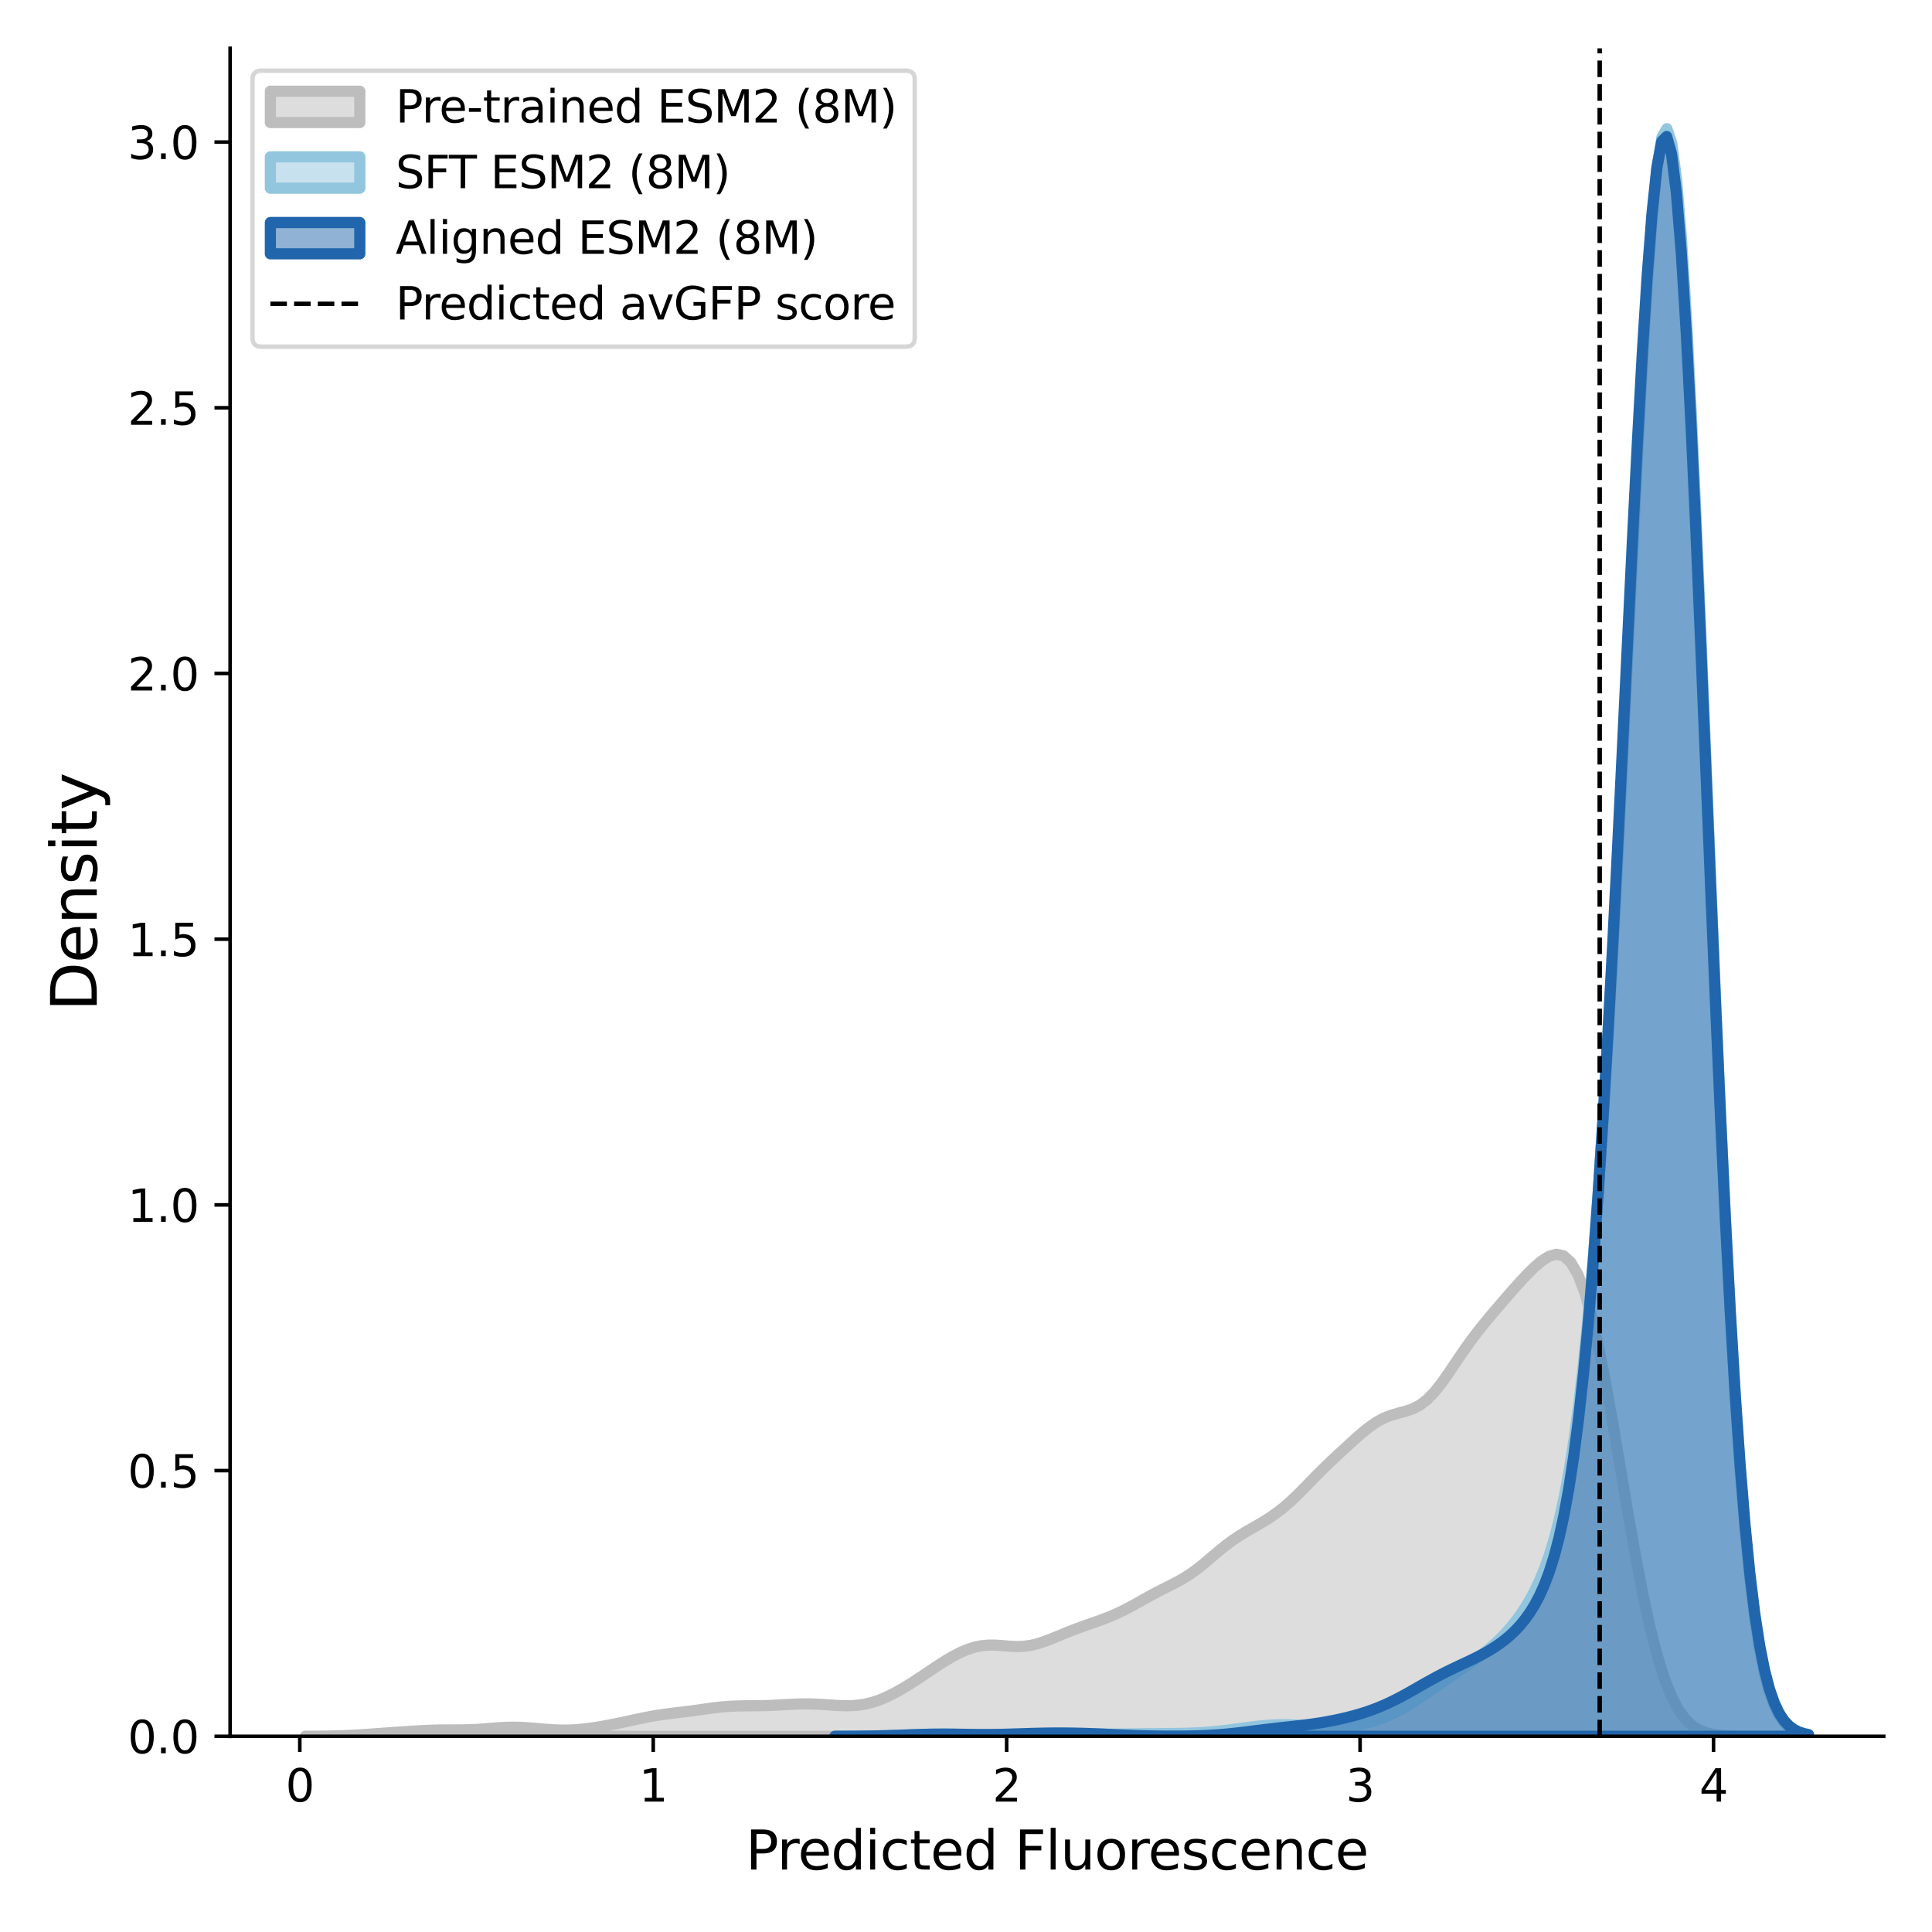 <?xml version="1.0" encoding="utf-8" standalone="no"?>
<!DOCTYPE svg PUBLIC "-//W3C//DTD SVG 1.1//EN"
  "http://www.w3.org/Graphics/SVG/1.1/DTD/svg11.dtd">
<svg xmlns:xlink="http://www.w3.org/1999/xlink" width="432pt" height="432pt" viewBox="0 0 432 432" xmlns="http://www.w3.org/2000/svg" version="1.1">
 <defs>
  <style type="text/css">*{stroke-linejoin: round; stroke-linecap: butt}</style>
 </defs>
 <g id="figure_1">
  <g id="patch_1">
   <path d="M 0 432 
L 432 432 
L 432 0 
L 0 0 
z
" style="fill: #ffffff"/>
  </g>
  <g id="axes_1">
   <g id="patch_2">
    <path d="M 51.455 388.24 
L 421.2 388.24 
L 421.2 10.8 
L 51.455 10.8 
z
" style="fill: #ffffff"/>
   </g>
   <g id="PolyCollection_1">
    <defs>
     <path id="m3f96c67f86" d="M 68.262 -43.766 
L 68.262 -43.76 
L 69.869 -43.76 
L 71.477 -43.76 
L 73.085 -43.76 
L 74.693 -43.76 
L 76.3 -43.76 
L 77.908 -43.76 
L 79.516 -43.76 
L 81.124 -43.76 
L 82.731 -43.76 
L 84.339 -43.76 
L 85.947 -43.76 
L 87.555 -43.76 
L 89.162 -43.76 
L 90.77 -43.76 
L 92.378 -43.76 
L 93.985 -43.76 
L 95.593 -43.76 
L 97.201 -43.76 
L 98.809 -43.76 
L 100.416 -43.76 
L 102.024 -43.76 
L 103.632 -43.76 
L 105.24 -43.76 
L 106.847 -43.76 
L 108.455 -43.76 
L 110.063 -43.76 
L 111.671 -43.76 
L 113.278 -43.76 
L 114.886 -43.76 
L 116.494 -43.76 
L 118.102 -43.76 
L 119.709 -43.76 
L 121.317 -43.76 
L 122.925 -43.76 
L 124.533 -43.76 
L 126.14 -43.76 
L 127.748 -43.76 
L 129.356 -43.76 
L 130.964 -43.76 
L 132.571 -43.76 
L 134.179 -43.76 
L 135.787 -43.76 
L 137.395 -43.76 
L 139.002 -43.76 
L 140.61 -43.76 
L 142.218 -43.76 
L 143.826 -43.76 
L 145.433 -43.76 
L 147.041 -43.76 
L 148.649 -43.76 
L 150.257 -43.76 
L 151.864 -43.76 
L 153.472 -43.76 
L 155.08 -43.76 
L 156.687 -43.76 
L 158.295 -43.76 
L 159.903 -43.76 
L 161.511 -43.76 
L 163.118 -43.76 
L 164.726 -43.76 
L 166.334 -43.76 
L 167.942 -43.76 
L 169.549 -43.76 
L 171.157 -43.76 
L 172.765 -43.76 
L 174.373 -43.76 
L 175.98 -43.76 
L 177.588 -43.76 
L 179.196 -43.76 
L 180.804 -43.76 
L 182.411 -43.76 
L 184.019 -43.76 
L 185.627 -43.76 
L 187.235 -43.76 
L 188.842 -43.76 
L 190.45 -43.76 
L 192.058 -43.76 
L 193.666 -43.76 
L 195.273 -43.76 
L 196.881 -43.76 
L 198.489 -43.76 
L 200.097 -43.76 
L 201.704 -43.76 
L 203.312 -43.76 
L 204.92 -43.76 
L 206.528 -43.76 
L 208.135 -43.76 
L 209.743 -43.76 
L 211.351 -43.76 
L 212.959 -43.76 
L 214.566 -43.76 
L 216.174 -43.76 
L 217.782 -43.76 
L 219.39 -43.76 
L 220.997 -43.76 
L 222.605 -43.76 
L 224.213 -43.76 
L 225.82 -43.76 
L 227.428 -43.76 
L 229.036 -43.76 
L 230.644 -43.76 
L 232.251 -43.76 
L 233.859 -43.76 
L 235.467 -43.76 
L 237.075 -43.76 
L 238.682 -43.76 
L 240.29 -43.76 
L 241.898 -43.76 
L 243.506 -43.76 
L 245.113 -43.76 
L 246.721 -43.76 
L 248.329 -43.76 
L 249.937 -43.76 
L 251.544 -43.76 
L 253.152 -43.76 
L 254.76 -43.76 
L 256.368 -43.76 
L 257.975 -43.76 
L 259.583 -43.76 
L 261.191 -43.76 
L 262.799 -43.76 
L 264.406 -43.76 
L 266.014 -43.76 
L 267.622 -43.76 
L 269.23 -43.76 
L 270.837 -43.76 
L 272.445 -43.76 
L 274.053 -43.76 
L 275.661 -43.76 
L 277.268 -43.76 
L 278.876 -43.76 
L 280.484 -43.76 
L 282.092 -43.76 
L 283.699 -43.76 
L 285.307 -43.76 
L 286.915 -43.76 
L 288.522 -43.76 
L 290.13 -43.76 
L 291.738 -43.76 
L 293.346 -43.76 
L 294.953 -43.76 
L 296.561 -43.76 
L 298.169 -43.76 
L 299.777 -43.76 
L 301.384 -43.76 
L 302.992 -43.76 
L 304.6 -43.76 
L 306.208 -43.76 
L 307.815 -43.76 
L 309.423 -43.76 
L 311.031 -43.76 
L 312.639 -43.76 
L 314.246 -43.76 
L 315.854 -43.76 
L 317.462 -43.76 
L 319.07 -43.76 
L 320.677 -43.76 
L 322.285 -43.76 
L 323.893 -43.76 
L 325.501 -43.76 
L 327.108 -43.76 
L 328.716 -43.76 
L 330.324 -43.76 
L 331.932 -43.76 
L 333.539 -43.76 
L 335.147 -43.76 
L 336.755 -43.76 
L 338.363 -43.76 
L 339.97 -43.76 
L 341.578 -43.76 
L 343.186 -43.76 
L 344.794 -43.76 
L 346.401 -43.76 
L 348.009 -43.76 
L 349.617 -43.76 
L 351.224 -43.76 
L 352.832 -43.76 
L 354.44 -43.76 
L 356.048 -43.76 
L 357.655 -43.76 
L 359.263 -43.76 
L 360.871 -43.76 
L 362.479 -43.76 
L 364.086 -43.76 
L 365.694 -43.76 
L 367.302 -43.76 
L 368.91 -43.76 
L 370.517 -43.76 
L 372.125 -43.76 
L 373.733 -43.76 
L 375.341 -43.76 
L 376.948 -43.76 
L 378.556 -43.76 
L 380.164 -43.76 
L 381.772 -43.76 
L 383.379 -43.76 
L 384.987 -43.76 
L 386.595 -43.76 
L 388.203 -43.76 
L 388.203 -43.797 
L 388.203 -43.797 
L 386.595 -43.843 
L 384.987 -43.938 
L 383.379 -44.123 
L 381.772 -44.461 
L 380.164 -45.045 
L 378.556 -46 
L 376.948 -47.481 
L 375.341 -49.661 
L 373.733 -52.711 
L 372.125 -56.781 
L 370.517 -61.971 
L 368.91 -68.311 
L 367.302 -75.75 
L 365.694 -84.145 
L 364.086 -93.262 
L 362.479 -102.784 
L 360.871 -112.329 
L 359.263 -121.477 
L 357.655 -129.817 
L 356.048 -136.994 
L 354.44 -142.756 
L 352.832 -146.996 
L 351.224 -149.751 
L 349.617 -151.186 
L 348.009 -151.545 
L 346.401 -151.101 
L 344.794 -150.101 
L 343.186 -148.743 
L 341.578 -147.164 
L 339.97 -145.45 
L 338.363 -143.656 
L 336.755 -141.818 
L 335.147 -139.955 
L 333.539 -138.068 
L 331.932 -136.137 
L 330.324 -134.123 
L 328.716 -131.988 
L 327.108 -129.716 
L 325.501 -127.341 
L 323.893 -124.948 
L 322.285 -122.671 
L 320.677 -120.655 
L 319.07 -119.015 
L 317.462 -117.8 
L 315.854 -116.976 
L 314.246 -116.43 
L 312.639 -116.006 
L 311.031 -115.541 
L 309.423 -114.907 
L 307.815 -114.037 
L 306.208 -112.93 
L 304.6 -111.634 
L 302.992 -110.223 
L 301.384 -108.762 
L 299.777 -107.285 
L 298.169 -105.793 
L 296.561 -104.265 
L 294.953 -102.682 
L 293.346 -101.046 
L 291.738 -99.39 
L 290.13 -97.768 
L 288.522 -96.238 
L 286.915 -94.844 
L 285.307 -93.602 
L 283.699 -92.501 
L 282.092 -91.508 
L 280.484 -90.578 
L 278.876 -89.655 
L 277.268 -88.683 
L 275.661 -87.615 
L 274.053 -86.424 
L 272.445 -85.121 
L 270.837 -83.751 
L 269.23 -82.388 
L 267.622 -81.106 
L 266.014 -79.958 
L 264.406 -78.957 
L 262.799 -78.075 
L 261.191 -77.258 
L 259.583 -76.45 
L 257.975 -75.611 
L 256.368 -74.731 
L 254.76 -73.827 
L 253.152 -72.932 
L 251.544 -72.081 
L 249.937 -71.3 
L 248.329 -70.596 
L 246.721 -69.963 
L 245.113 -69.379 
L 243.506 -68.817 
L 241.898 -68.251 
L 240.29 -67.659 
L 238.682 -67.03 
L 237.075 -66.371 
L 235.467 -65.704 
L 233.859 -65.073 
L 232.251 -64.53 
L 230.644 -64.125 
L 229.036 -63.891 
L 227.428 -63.828 
L 225.82 -63.898 
L 224.213 -64.032 
L 222.605 -64.144 
L 220.997 -64.153 
L 219.39 -64.001 
L 217.782 -63.659 
L 216.174 -63.126 
L 214.566 -62.423 
L 212.959 -61.579 
L 211.351 -60.628 
L 209.743 -59.602 
L 208.135 -58.534 
L 206.528 -57.453 
L 204.92 -56.386 
L 203.312 -55.356 
L 201.704 -54.382 
L 200.097 -53.481 
L 198.489 -52.672 
L 196.881 -51.976 
L 195.273 -51.414 
L 193.666 -50.999 
L 192.058 -50.733 
L 190.45 -50.605 
L 188.842 -50.589 
L 187.235 -50.653 
L 185.627 -50.758 
L 184.019 -50.87 
L 182.411 -50.958 
L 180.804 -51.003 
L 179.196 -50.997 
L 177.588 -50.944 
L 175.98 -50.86 
L 174.373 -50.767 
L 172.765 -50.684 
L 171.157 -50.626 
L 169.549 -50.597 
L 167.942 -50.585 
L 166.334 -50.573 
L 164.726 -50.539 
L 163.118 -50.462 
L 161.511 -50.335 
L 159.903 -50.159 
L 158.295 -49.948 
L 156.687 -49.721 
L 155.08 -49.498 
L 153.472 -49.289 
L 151.864 -49.096 
L 150.257 -48.905 
L 148.649 -48.699 
L 147.041 -48.463 
L 145.433 -48.187 
L 143.826 -47.875 
L 142.218 -47.536 
L 140.61 -47.186 
L 139.002 -46.84 
L 137.395 -46.508 
L 135.787 -46.195 
L 134.179 -45.908 
L 132.571 -45.652 
L 130.964 -45.438 
L 129.356 -45.276 
L 127.748 -45.175 
L 126.14 -45.141 
L 124.533 -45.173 
L 122.925 -45.262 
L 121.317 -45.389 
L 119.709 -45.532 
L 118.102 -45.664 
L 116.494 -45.758 
L 114.886 -45.795 
L 113.278 -45.767 
L 111.671 -45.681 
L 110.063 -45.558 
L 108.455 -45.426 
L 106.847 -45.312 
L 105.24 -45.233 
L 103.632 -45.194 
L 102.024 -45.183 
L 100.416 -45.183 
L 98.809 -45.174 
L 97.201 -45.143 
L 95.593 -45.086 
L 93.985 -45.006 
L 92.378 -44.911 
L 90.77 -44.807 
L 89.162 -44.698 
L 87.555 -44.587 
L 85.947 -44.472 
L 84.339 -44.355 
L 82.731 -44.24 
L 81.124 -44.13 
L 79.516 -44.031 
L 77.908 -43.949 
L 76.3 -43.885 
L 74.693 -43.838 
L 73.085 -43.806 
L 71.477 -43.785 
L 69.869 -43.773 
L 68.262 -43.766 
z
" style="stroke: #bdbdbd; stroke-width: 2.5"/>
    </defs>
    <g clip-path="url(#p08935615d4)">
     <use xlink:href="#m3f96c67f86" x="0" y="432" style="fill: #bdbdbd; fill-opacity: 0.5; stroke: #bdbdbd; stroke-width: 2.5"/>
    </g>
   </g>
   <g id="PolyCollection_2">
    <defs>
     <path id="mbe2602f1b1" d="M 187.111 -43.765 
L 187.111 -43.76 
L 188.203 -43.76 
L 189.294 -43.76 
L 190.386 -43.76 
L 191.478 -43.76 
L 192.57 -43.76 
L 193.662 -43.76 
L 194.753 -43.76 
L 195.845 -43.76 
L 196.937 -43.76 
L 198.029 -43.76 
L 199.12 -43.76 
L 200.212 -43.76 
L 201.304 -43.76 
L 202.396 -43.76 
L 203.488 -43.76 
L 204.579 -43.76 
L 205.671 -43.76 
L 206.763 -43.76 
L 207.855 -43.76 
L 208.946 -43.76 
L 210.038 -43.76 
L 211.13 -43.76 
L 212.222 -43.76 
L 213.314 -43.76 
L 214.405 -43.76 
L 215.497 -43.76 
L 216.589 -43.76 
L 217.681 -43.76 
L 218.772 -43.76 
L 219.864 -43.76 
L 220.956 -43.76 
L 222.048 -43.76 
L 223.139 -43.76 
L 224.231 -43.76 
L 225.323 -43.76 
L 226.415 -43.76 
L 227.507 -43.76 
L 228.598 -43.76 
L 229.69 -43.76 
L 230.782 -43.76 
L 231.874 -43.76 
L 232.965 -43.76 
L 234.057 -43.76 
L 235.149 -43.76 
L 236.241 -43.76 
L 237.333 -43.76 
L 238.424 -43.76 
L 239.516 -43.76 
L 240.608 -43.76 
L 241.7 -43.76 
L 242.791 -43.76 
L 243.883 -43.76 
L 244.975 -43.76 
L 246.067 -43.76 
L 247.159 -43.76 
L 248.25 -43.76 
L 249.342 -43.76 
L 250.434 -43.76 
L 251.526 -43.76 
L 252.617 -43.76 
L 253.709 -43.76 
L 254.801 -43.76 
L 255.893 -43.76 
L 256.984 -43.76 
L 258.076 -43.76 
L 259.168 -43.76 
L 260.26 -43.76 
L 261.352 -43.76 
L 262.443 -43.76 
L 263.535 -43.76 
L 264.627 -43.76 
L 265.719 -43.76 
L 266.81 -43.76 
L 267.902 -43.76 
L 268.994 -43.76 
L 270.086 -43.76 
L 271.178 -43.76 
L 272.269 -43.76 
L 273.361 -43.76 
L 274.453 -43.76 
L 275.545 -43.76 
L 276.636 -43.76 
L 277.728 -43.76 
L 278.82 -43.76 
L 279.912 -43.76 
L 281.004 -43.76 
L 282.095 -43.76 
L 283.187 -43.76 
L 284.279 -43.76 
L 285.371 -43.76 
L 286.462 -43.76 
L 287.554 -43.76 
L 288.646 -43.76 
L 289.738 -43.76 
L 290.83 -43.76 
L 291.921 -43.76 
L 293.013 -43.76 
L 294.105 -43.76 
L 295.197 -43.76 
L 296.288 -43.76 
L 297.38 -43.76 
L 298.472 -43.76 
L 299.564 -43.76 
L 300.655 -43.76 
L 301.747 -43.76 
L 302.839 -43.76 
L 303.931 -43.76 
L 305.023 -43.76 
L 306.114 -43.76 
L 307.206 -43.76 
L 308.298 -43.76 
L 309.39 -43.76 
L 310.481 -43.76 
L 311.573 -43.76 
L 312.665 -43.76 
L 313.757 -43.76 
L 314.849 -43.76 
L 315.94 -43.76 
L 317.032 -43.76 
L 318.124 -43.76 
L 319.216 -43.76 
L 320.307 -43.76 
L 321.399 -43.76 
L 322.491 -43.76 
L 323.583 -43.76 
L 324.675 -43.76 
L 325.766 -43.76 
L 326.858 -43.76 
L 327.95 -43.76 
L 329.042 -43.76 
L 330.133 -43.76 
L 331.225 -43.76 
L 332.317 -43.76 
L 333.409 -43.76 
L 334.5 -43.76 
L 335.592 -43.76 
L 336.684 -43.76 
L 337.776 -43.76 
L 338.868 -43.76 
L 339.959 -43.76 
L 341.051 -43.76 
L 342.143 -43.76 
L 343.235 -43.76 
L 344.326 -43.76 
L 345.418 -43.76 
L 346.51 -43.76 
L 347.602 -43.76 
L 348.694 -43.76 
L 349.785 -43.76 
L 350.877 -43.76 
L 351.969 -43.76 
L 353.061 -43.76 
L 354.152 -43.76 
L 355.244 -43.76 
L 356.336 -43.76 
L 357.428 -43.76 
L 358.52 -43.76 
L 359.611 -43.76 
L 360.703 -43.76 
L 361.795 -43.76 
L 362.887 -43.76 
L 363.978 -43.76 
L 365.07 -43.76 
L 366.162 -43.76 
L 367.254 -43.76 
L 368.346 -43.76 
L 369.437 -43.76 
L 370.529 -43.76 
L 371.621 -43.76 
L 372.713 -43.76 
L 373.804 -43.76 
L 374.896 -43.76 
L 375.988 -43.76 
L 377.08 -43.76 
L 378.171 -43.76 
L 379.263 -43.76 
L 380.355 -43.76 
L 381.447 -43.76 
L 382.539 -43.76 
L 383.63 -43.76 
L 384.722 -43.76 
L 385.814 -43.76 
L 386.906 -43.76 
L 387.997 -43.76 
L 389.089 -43.76 
L 390.181 -43.76 
L 391.273 -43.76 
L 392.365 -43.76 
L 393.456 -43.76 
L 394.548 -43.76 
L 395.64 -43.76 
L 396.732 -43.76 
L 397.823 -43.76 
L 398.915 -43.76 
L 400.007 -43.76 
L 401.099 -43.76 
L 402.191 -43.76 
L 403.282 -43.76 
L 404.374 -43.76 
L 404.374 -44.091 
L 404.374 -44.091 
L 403.282 -44.3 
L 402.191 -44.626 
L 401.099 -45.123 
L 400.007 -45.865 
L 398.915 -46.953 
L 397.823 -48.515 
L 396.732 -50.712 
L 395.64 -53.741 
L 394.548 -57.832 
L 393.456 -63.246 
L 392.365 -70.261 
L 391.273 -79.162 
L 390.181 -90.22 
L 389.089 -103.663 
L 387.997 -119.649 
L 386.906 -138.239 
L 385.814 -159.36 
L 384.722 -182.794 
L 383.63 -208.153 
L 382.539 -234.885 
L 381.447 -262.284 
L 380.355 -289.522 
L 379.263 -315.687 
L 378.171 -339.842 
L 377.08 -361.081 
L 375.988 -378.597 
L 374.896 -391.73 
L 373.804 -400.018 
L 372.713 -403.227 
L 371.621 -401.356 
L 370.529 -394.639 
L 369.437 -383.512 
L 368.346 -368.578 
L 367.254 -350.557 
L 366.162 -330.236 
L 365.07 -308.413 
L 363.978 -285.852 
L 362.887 -263.246 
L 361.795 -241.188 
L 360.703 -220.156 
L 359.611 -200.506 
L 358.52 -182.475 
L 357.428 -166.195 
L 356.336 -151.704 
L 355.244 -138.966 
L 354.152 -127.891 
L 353.061 -118.348 
L 351.969 -110.186 
L 350.877 -103.241 
L 349.785 -97.35 
L 348.694 -92.359 
L 347.602 -88.123 
L 346.51 -84.515 
L 345.418 -81.423 
L 344.326 -78.753 
L 343.235 -76.425 
L 342.143 -74.375 
L 341.051 -72.551 
L 339.959 -70.915 
L 338.868 -69.434 
L 337.776 -68.085 
L 336.684 -66.85 
L 335.592 -65.714 
L 334.5 -64.665 
L 333.409 -63.691 
L 332.317 -62.781 
L 331.225 -61.926 
L 330.133 -61.113 
L 329.042 -60.333 
L 327.95 -59.574 
L 326.858 -58.827 
L 325.766 -58.085 
L 324.675 -57.34 
L 323.583 -56.59 
L 322.491 -55.832 
L 321.399 -55.069 
L 320.307 -54.304 
L 319.216 -53.543 
L 318.124 -52.792 
L 317.032 -52.06 
L 315.94 -51.354 
L 314.849 -50.68 
L 313.757 -50.045 
L 312.665 -49.452 
L 311.573 -48.905 
L 310.481 -48.405 
L 309.39 -47.953 
L 308.298 -47.549 
L 307.206 -47.19 
L 306.114 -46.878 
L 305.023 -46.609 
L 303.931 -46.384 
L 302.839 -46.201 
L 301.747 -46.058 
L 300.655 -45.955 
L 299.564 -45.888 
L 298.472 -45.856 
L 297.38 -45.855 
L 296.288 -45.881 
L 295.197 -45.928 
L 294.105 -45.992 
L 293.013 -46.065 
L 291.921 -46.141 
L 290.83 -46.214 
L 289.738 -46.276 
L 288.646 -46.322 
L 287.554 -46.348 
L 286.462 -46.35 
L 285.371 -46.325 
L 284.279 -46.275 
L 283.187 -46.2 
L 282.095 -46.102 
L 281.004 -45.985 
L 279.912 -45.853 
L 278.82 -45.711 
L 277.728 -45.563 
L 276.636 -45.415 
L 275.545 -45.27 
L 274.453 -45.131 
L 273.361 -45.002 
L 272.269 -44.884 
L 271.178 -44.778 
L 270.086 -44.687 
L 268.994 -44.609 
L 267.902 -44.545 
L 266.81 -44.493 
L 265.719 -44.453 
L 264.627 -44.424 
L 263.535 -44.403 
L 262.443 -44.388 
L 261.352 -44.377 
L 260.26 -44.368 
L 259.168 -44.36 
L 258.076 -44.352 
L 256.984 -44.341 
L 255.893 -44.329 
L 254.801 -44.315 
L 253.709 -44.3 
L 252.617 -44.287 
L 251.526 -44.274 
L 250.434 -44.265 
L 249.342 -44.259 
L 248.25 -44.258 
L 247.159 -44.26 
L 246.067 -44.265 
L 244.975 -44.272 
L 243.883 -44.28 
L 242.791 -44.285 
L 241.7 -44.287 
L 240.608 -44.285 
L 239.516 -44.276 
L 238.424 -44.26 
L 237.333 -44.237 
L 236.241 -44.209 
L 235.149 -44.175 
L 234.057 -44.137 
L 232.965 -44.098 
L 231.874 -44.058 
L 230.782 -44.021 
L 229.69 -43.987 
L 228.598 -43.959 
L 227.507 -43.937 
L 226.415 -43.923 
L 225.323 -43.916 
L 224.231 -43.918 
L 223.139 -43.928 
L 222.048 -43.946 
L 220.956 -43.971 
L 219.864 -44.001 
L 218.772 -44.036 
L 217.681 -44.074 
L 216.589 -44.112 
L 215.497 -44.149 
L 214.405 -44.183 
L 213.314 -44.21 
L 212.222 -44.231 
L 211.13 -44.243 
L 210.038 -44.245 
L 208.946 -44.238 
L 207.855 -44.222 
L 206.763 -44.198 
L 205.671 -44.167 
L 204.579 -44.13 
L 203.488 -44.09 
L 202.396 -44.049 
L 201.304 -44.007 
L 200.212 -43.968 
L 199.12 -43.931 
L 198.029 -43.898 
L 196.937 -43.869 
L 195.845 -43.845 
L 194.753 -43.824 
L 193.662 -43.808 
L 192.57 -43.795 
L 191.478 -43.785 
L 190.386 -43.778 
L 189.294 -43.772 
L 188.203 -43.768 
L 187.111 -43.765 
z
" style="stroke: #92c5de; stroke-width: 2.5"/>
    </defs>
    <g clip-path="url(#p08935615d4)">
     <use xlink:href="#mbe2602f1b1" x="0" y="432" style="fill: #92c5de; fill-opacity: 0.5; stroke: #92c5de; stroke-width: 2.5"/>
    </g>
   </g>
   <g id="PolyCollection_3">
    <defs>
     <path id="m30f38f8151" d="M 186.676 -43.765 
L 186.676 -43.76 
L 187.77 -43.76 
L 188.864 -43.76 
L 189.958 -43.76 
L 191.052 -43.76 
L 192.146 -43.76 
L 193.24 -43.76 
L 194.334 -43.76 
L 195.428 -43.76 
L 196.522 -43.76 
L 197.616 -43.76 
L 198.711 -43.76 
L 199.805 -43.76 
L 200.899 -43.76 
L 201.993 -43.76 
L 203.087 -43.76 
L 204.181 -43.76 
L 205.275 -43.76 
L 206.369 -43.76 
L 207.463 -43.76 
L 208.557 -43.76 
L 209.651 -43.76 
L 210.745 -43.76 
L 211.839 -43.76 
L 212.933 -43.76 
L 214.027 -43.76 
L 215.121 -43.76 
L 216.215 -43.76 
L 217.31 -43.76 
L 218.404 -43.76 
L 219.498 -43.76 
L 220.592 -43.76 
L 221.686 -43.76 
L 222.78 -43.76 
L 223.874 -43.76 
L 224.968 -43.76 
L 226.062 -43.76 
L 227.156 -43.76 
L 228.25 -43.76 
L 229.344 -43.76 
L 230.438 -43.76 
L 231.532 -43.76 
L 232.626 -43.76 
L 233.72 -43.76 
L 234.814 -43.76 
L 235.908 -43.76 
L 237.003 -43.76 
L 238.097 -43.76 
L 239.191 -43.76 
L 240.285 -43.76 
L 241.379 -43.76 
L 242.473 -43.76 
L 243.567 -43.76 
L 244.661 -43.76 
L 245.755 -43.76 
L 246.849 -43.76 
L 247.943 -43.76 
L 249.037 -43.76 
L 250.131 -43.76 
L 251.225 -43.76 
L 252.319 -43.76 
L 253.413 -43.76 
L 254.507 -43.76 
L 255.602 -43.76 
L 256.696 -43.76 
L 257.79 -43.76 
L 258.884 -43.76 
L 259.978 -43.76 
L 261.072 -43.76 
L 262.166 -43.76 
L 263.26 -43.76 
L 264.354 -43.76 
L 265.448 -43.76 
L 266.542 -43.76 
L 267.636 -43.76 
L 268.73 -43.76 
L 269.824 -43.76 
L 270.918 -43.76 
L 272.012 -43.76 
L 273.106 -43.76 
L 274.201 -43.76 
L 275.295 -43.76 
L 276.389 -43.76 
L 277.483 -43.76 
L 278.577 -43.76 
L 279.671 -43.76 
L 280.765 -43.76 
L 281.859 -43.76 
L 282.953 -43.76 
L 284.047 -43.76 
L 285.141 -43.76 
L 286.235 -43.76 
L 287.329 -43.76 
L 288.423 -43.76 
L 289.517 -43.76 
L 290.611 -43.76 
L 291.705 -43.76 
L 292.8 -43.76 
L 293.894 -43.76 
L 294.988 -43.76 
L 296.082 -43.76 
L 297.176 -43.76 
L 298.27 -43.76 
L 299.364 -43.76 
L 300.458 -43.76 
L 301.552 -43.76 
L 302.646 -43.76 
L 303.74 -43.76 
L 304.834 -43.76 
L 305.928 -43.76 
L 307.022 -43.76 
L 308.116 -43.76 
L 309.21 -43.76 
L 310.304 -43.76 
L 311.398 -43.76 
L 312.493 -43.76 
L 313.587 -43.76 
L 314.681 -43.76 
L 315.775 -43.76 
L 316.869 -43.76 
L 317.963 -43.76 
L 319.057 -43.76 
L 320.151 -43.76 
L 321.245 -43.76 
L 322.339 -43.76 
L 323.433 -43.76 
L 324.527 -43.76 
L 325.621 -43.76 
L 326.715 -43.76 
L 327.809 -43.76 
L 328.903 -43.76 
L 329.997 -43.76 
L 331.092 -43.76 
L 332.186 -43.76 
L 333.28 -43.76 
L 334.374 -43.76 
L 335.468 -43.76 
L 336.562 -43.76 
L 337.656 -43.76 
L 338.75 -43.76 
L 339.844 -43.76 
L 340.938 -43.76 
L 342.032 -43.76 
L 343.126 -43.76 
L 344.22 -43.76 
L 345.314 -43.76 
L 346.408 -43.76 
L 347.502 -43.76 
L 348.596 -43.76 
L 349.691 -43.76 
L 350.785 -43.76 
L 351.879 -43.76 
L 352.973 -43.76 
L 354.067 -43.76 
L 355.161 -43.76 
L 356.255 -43.76 
L 357.349 -43.76 
L 358.443 -43.76 
L 359.537 -43.76 
L 360.631 -43.76 
L 361.725 -43.76 
L 362.819 -43.76 
L 363.913 -43.76 
L 365.007 -43.76 
L 366.101 -43.76 
L 367.195 -43.76 
L 368.289 -43.76 
L 369.384 -43.76 
L 370.478 -43.76 
L 371.572 -43.76 
L 372.666 -43.76 
L 373.76 -43.76 
L 374.854 -43.76 
L 375.948 -43.76 
L 377.042 -43.76 
L 378.136 -43.76 
L 379.23 -43.76 
L 380.324 -43.76 
L 381.418 -43.76 
L 382.512 -43.76 
L 383.606 -43.76 
L 384.7 -43.76 
L 385.794 -43.76 
L 386.888 -43.76 
L 387.983 -43.76 
L 389.077 -43.76 
L 390.171 -43.76 
L 391.265 -43.76 
L 392.359 -43.76 
L 393.453 -43.76 
L 394.547 -43.76 
L 395.641 -43.76 
L 396.735 -43.76 
L 397.829 -43.76 
L 398.923 -43.76 
L 400.017 -43.76 
L 401.111 -43.76 
L 402.205 -43.76 
L 403.299 -43.76 
L 404.393 -43.76 
L 404.393 -44.148 
L 404.393 -44.148 
L 403.299 -44.385 
L 402.205 -44.748 
L 401.111 -45.295 
L 400.017 -46.102 
L 398.923 -47.27 
L 397.829 -48.928 
L 396.735 -51.237 
L 395.641 -54.389 
L 394.547 -58.607 
L 393.453 -64.142 
L 392.359 -71.259 
L 391.265 -80.226 
L 390.171 -91.295 
L 389.077 -104.675 
L 387.983 -120.51 
L 386.888 -138.848 
L 385.794 -159.615 
L 384.7 -182.596 
L 383.606 -207.426 
L 382.512 -233.581 
L 381.418 -260.397 
L 380.324 -287.094 
L 379.23 -312.812 
L 378.136 -336.661 
L 377.042 -357.778 
L 375.948 -375.377 
L 374.854 -388.808 
L 373.76 -397.596 
L 372.666 -401.471 
L 371.572 -400.384 
L 370.478 -394.504 
L 369.384 -384.197 
L 368.289 -369.998 
L 367.195 -352.567 
L 366.101 -332.643 
L 365.007 -310.995 
L 363.913 -288.379 
L 362.819 -265.497 
L 361.725 -242.971 
L 360.631 -221.316 
L 359.537 -200.938 
L 358.443 -182.126 
L 357.349 -165.06 
L 356.255 -149.822 
L 355.161 -136.412 
L 354.067 -124.765 
L 352.973 -114.766 
L 351.879 -106.268 
L 350.785 -99.106 
L 349.691 -93.109 
L 348.596 -88.11 
L 347.502 -83.951 
L 346.408 -80.489 
L 345.314 -77.597 
L 344.22 -75.169 
L 343.126 -73.113 
L 342.032 -71.356 
L 340.938 -69.84 
L 339.844 -68.517 
L 338.75 -67.353 
L 337.656 -66.319 
L 336.562 -65.393 
L 335.468 -64.559 
L 334.374 -63.802 
L 333.28 -63.112 
L 332.186 -62.476 
L 331.092 -61.884 
L 329.997 -61.326 
L 328.903 -60.793 
L 327.809 -60.275 
L 326.715 -59.762 
L 325.621 -59.248 
L 324.527 -58.724 
L 323.433 -58.186 
L 322.339 -57.631 
L 321.245 -57.056 
L 320.151 -56.462 
L 319.057 -55.853 
L 317.963 -55.233 
L 316.869 -54.607 
L 315.775 -53.982 
L 314.681 -53.366 
L 313.587 -52.765 
L 312.493 -52.186 
L 311.398 -51.633 
L 310.304 -51.112 
L 309.21 -50.623 
L 308.116 -50.168 
L 307.022 -49.747 
L 305.928 -49.357 
L 304.834 -48.997 
L 303.74 -48.664 
L 302.646 -48.356 
L 301.552 -48.07 
L 300.458 -47.804 
L 299.364 -47.556 
L 298.27 -47.327 
L 297.176 -47.114 
L 296.082 -46.917 
L 294.988 -46.737 
L 293.894 -46.572 
L 292.8 -46.42 
L 291.705 -46.28 
L 290.611 -46.15 
L 289.517 -46.027 
L 288.423 -45.907 
L 287.329 -45.789 
L 286.235 -45.67 
L 285.141 -45.547 
L 284.047 -45.42 
L 282.953 -45.289 
L 281.859 -45.153 
L 280.765 -45.015 
L 279.671 -44.876 
L 278.577 -44.739 
L 277.483 -44.607 
L 276.389 -44.481 
L 275.295 -44.365 
L 274.201 -44.259 
L 273.106 -44.164 
L 272.012 -44.083 
L 270.918 -44.013 
L 269.824 -43.955 
L 268.73 -43.909 
L 267.636 -43.872 
L 266.542 -43.844 
L 265.448 -43.824 
L 264.354 -43.811 
L 263.26 -43.803 
L 262.166 -43.801 
L 261.072 -43.803 
L 259.978 -43.811 
L 258.884 -43.823 
L 257.79 -43.84 
L 256.696 -43.861 
L 255.602 -43.888 
L 254.507 -43.92 
L 253.413 -43.956 
L 252.319 -43.998 
L 251.225 -44.043 
L 250.131 -44.091 
L 249.037 -44.141 
L 247.943 -44.191 
L 246.849 -44.242 
L 245.755 -44.29 
L 244.661 -44.335 
L 243.567 -44.376 
L 242.473 -44.412 
L 241.379 -44.442 
L 240.285 -44.466 
L 239.191 -44.484 
L 238.097 -44.494 
L 237.003 -44.498 
L 235.908 -44.496 
L 234.814 -44.487 
L 233.72 -44.471 
L 232.626 -44.45 
L 231.532 -44.424 
L 230.438 -44.394 
L 229.344 -44.36 
L 228.25 -44.324 
L 227.156 -44.289 
L 226.062 -44.254 
L 224.968 -44.223 
L 223.874 -44.197 
L 222.78 -44.176 
L 221.686 -44.163 
L 220.592 -44.157 
L 219.498 -44.158 
L 218.404 -44.165 
L 217.31 -44.178 
L 216.215 -44.194 
L 215.121 -44.211 
L 214.027 -44.227 
L 212.933 -44.241 
L 211.839 -44.249 
L 210.745 -44.251 
L 209.651 -44.246 
L 208.557 -44.232 
L 207.463 -44.212 
L 206.369 -44.184 
L 205.275 -44.151 
L 204.181 -44.114 
L 203.087 -44.075 
L 201.993 -44.034 
L 200.899 -43.995 
L 199.805 -43.957 
L 198.711 -43.922 
L 197.616 -43.891 
L 196.522 -43.863 
L 195.428 -43.84 
L 194.334 -43.821 
L 193.24 -43.806 
L 192.146 -43.793 
L 191.052 -43.784 
L 189.958 -43.777 
L 188.864 -43.772 
L 187.77 -43.768 
L 186.676 -43.765 
z
" style="stroke: #2166ac; stroke-width: 2.5"/>
    </defs>
    <g clip-path="url(#p08935615d4)">
     <use xlink:href="#m30f38f8151" x="0" y="432" style="fill: #2166ac; fill-opacity: 0.5; stroke: #2166ac; stroke-width: 2.5"/>
    </g>
   </g>
   <g id="matplotlib.axis_1">
    <g id="xtick_1">
     <g id="line2d_1">
      <defs>
       <path id="mb9e5ef71ef" d="M 0 0 
L 0 3.5 
" style="stroke: #000000; stroke-width: 0.8"/>
      </defs>
      <g>
       <use xlink:href="#mb9e5ef71ef" x="67.035" y="388.24" style="stroke: #000000; stroke-width: 0.8"/>
      </g>
     </g>
     <g id="text_1">
      <!-- 0 -->
      <g transform="translate(63.854 402.838) scale(0.1 -0.1)">
       <defs>
        <path id="DejaVuSans-30" d="M 2034 4250 
Q 1547 4250 1301 3770 
Q 1056 3291 1056 2328 
Q 1056 1369 1301 889 
Q 1547 409 2034 409 
Q 2525 409 2770 889 
Q 3016 1369 3016 2328 
Q 3016 3291 2770 3770 
Q 2525 4250 2034 4250 
z
M 2034 4750 
Q 2819 4750 3233 4129 
Q 3647 3509 3647 2328 
Q 3647 1150 3233 529 
Q 2819 -91 2034 -91 
Q 1250 -91 836 529 
Q 422 1150 422 2328 
Q 422 3509 836 4129 
Q 1250 4750 2034 4750 
z
" transform="scale(0.016)"/>
       </defs>
       <use xlink:href="#DejaVuSans-30"/>
      </g>
     </g>
    </g>
    <g id="xtick_2">
     <g id="line2d_2">
      <g>
       <use xlink:href="#mb9e5ef71ef" x="146.063" y="388.24" style="stroke: #000000; stroke-width: 0.8"/>
      </g>
     </g>
     <g id="text_2">
      <!-- 1 -->
      <g transform="translate(142.882 402.838) scale(0.1 -0.1)">
       <defs>
        <path id="DejaVuSans-31" d="M 794 531 
L 1825 531 
L 1825 4091 
L 703 3866 
L 703 4441 
L 1819 4666 
L 2450 4666 
L 2450 531 
L 3481 531 
L 3481 0 
L 794 0 
L 794 531 
z
" transform="scale(0.016)"/>
       </defs>
       <use xlink:href="#DejaVuSans-31"/>
      </g>
     </g>
    </g>
    <g id="xtick_3">
     <g id="line2d_3">
      <g>
       <use xlink:href="#mb9e5ef71ef" x="225.091" y="388.24" style="stroke: #000000; stroke-width: 0.8"/>
      </g>
     </g>
     <g id="text_3">
      <!-- 2 -->
      <g transform="translate(221.91 402.838) scale(0.1 -0.1)">
       <defs>
        <path id="DejaVuSans-32" d="M 1228 531 
L 3431 531 
L 3431 0 
L 469 0 
L 469 531 
Q 828 903 1448 1529 
Q 2069 2156 2228 2338 
Q 2531 2678 2651 2914 
Q 2772 3150 2772 3378 
Q 2772 3750 2511 3984 
Q 2250 4219 1831 4219 
Q 1534 4219 1204 4116 
Q 875 4013 500 3803 
L 500 4441 
Q 881 4594 1212 4672 
Q 1544 4750 1819 4750 
Q 2544 4750 2975 4387 
Q 3406 4025 3406 3419 
Q 3406 3131 3298 2873 
Q 3191 2616 2906 2266 
Q 2828 2175 2409 1742 
Q 1991 1309 1228 531 
z
" transform="scale(0.016)"/>
       </defs>
       <use xlink:href="#DejaVuSans-32"/>
      </g>
     </g>
    </g>
    <g id="xtick_4">
     <g id="line2d_4">
      <g>
       <use xlink:href="#mb9e5ef71ef" x="304.119" y="388.24" style="stroke: #000000; stroke-width: 0.8"/>
      </g>
     </g>
     <g id="text_4">
      <!-- 3 -->
      <g transform="translate(300.938 402.838) scale(0.1 -0.1)">
       <defs>
        <path id="DejaVuSans-33" d="M 2597 2516 
Q 3050 2419 3304 2112 
Q 3559 1806 3559 1356 
Q 3559 666 3084 287 
Q 2609 -91 1734 -91 
Q 1441 -91 1130 -33 
Q 819 25 488 141 
L 488 750 
Q 750 597 1062 519 
Q 1375 441 1716 441 
Q 2309 441 2620 675 
Q 2931 909 2931 1356 
Q 2931 1769 2642 2001 
Q 2353 2234 1838 2234 
L 1294 2234 
L 1294 2753 
L 1863 2753 
Q 2328 2753 2575 2939 
Q 2822 3125 2822 3475 
Q 2822 3834 2567 4026 
Q 2313 4219 1838 4219 
Q 1578 4219 1281 4162 
Q 984 4106 628 3988 
L 628 4550 
Q 988 4650 1302 4700 
Q 1616 4750 1894 4750 
Q 2613 4750 3031 4423 
Q 3450 4097 3450 3541 
Q 3450 3153 3228 2886 
Q 3006 2619 2597 2516 
z
" transform="scale(0.016)"/>
       </defs>
       <use xlink:href="#DejaVuSans-33"/>
      </g>
     </g>
    </g>
    <g id="xtick_5">
     <g id="line2d_5">
      <g>
       <use xlink:href="#mb9e5ef71ef" x="383.147" y="388.24" style="stroke: #000000; stroke-width: 0.8"/>
      </g>
     </g>
     <g id="text_5">
      <!-- 4 -->
      <g transform="translate(379.966 402.838) scale(0.1 -0.1)">
       <defs>
        <path id="DejaVuSans-34" d="M 2419 4116 
L 825 1625 
L 2419 1625 
L 2419 4116 
z
M 2253 4666 
L 3047 4666 
L 3047 1625 
L 3713 1625 
L 3713 1100 
L 3047 1100 
L 3047 0 
L 2419 0 
L 2419 1100 
L 313 1100 
L 313 1709 
L 2253 4666 
z
" transform="scale(0.016)"/>
       </defs>
       <use xlink:href="#DejaVuSans-34"/>
      </g>
     </g>
    </g>
    <g id="text_6">
     <!-- Predicted Fluorescence -->
     <g transform="translate(166.731 418.036) scale(0.12 -0.12)">
      <defs>
       <path id="DejaVuSans-50" d="M 1259 4147 
L 1259 2394 
L 2053 2394 
Q 2494 2394 2734 2622 
Q 2975 2850 2975 3272 
Q 2975 3691 2734 3919 
Q 2494 4147 2053 4147 
L 1259 4147 
z
M 628 4666 
L 2053 4666 
Q 2838 4666 3239 4311 
Q 3641 3956 3641 3272 
Q 3641 2581 3239 2228 
Q 2838 1875 2053 1875 
L 1259 1875 
L 1259 0 
L 628 0 
L 628 4666 
z
" transform="scale(0.016)"/>
       <path id="DejaVuSans-72" d="M 2631 2963 
Q 2534 3019 2420 3045 
Q 2306 3072 2169 3072 
Q 1681 3072 1420 2755 
Q 1159 2438 1159 1844 
L 1159 0 
L 581 0 
L 581 3500 
L 1159 3500 
L 1159 2956 
Q 1341 3275 1631 3429 
Q 1922 3584 2338 3584 
Q 2397 3584 2469 3576 
Q 2541 3569 2628 3553 
L 2631 2963 
z
" transform="scale(0.016)"/>
       <path id="DejaVuSans-65" d="M 3597 1894 
L 3597 1613 
L 953 1613 
Q 991 1019 1311 708 
Q 1631 397 2203 397 
Q 2534 397 2845 478 
Q 3156 559 3463 722 
L 3463 178 
Q 3153 47 2828 -22 
Q 2503 -91 2169 -91 
Q 1331 -91 842 396 
Q 353 884 353 1716 
Q 353 2575 817 3079 
Q 1281 3584 2069 3584 
Q 2775 3584 3186 3129 
Q 3597 2675 3597 1894 
z
M 3022 2063 
Q 3016 2534 2758 2815 
Q 2500 3097 2075 3097 
Q 1594 3097 1305 2825 
Q 1016 2553 972 2059 
L 3022 2063 
z
" transform="scale(0.016)"/>
       <path id="DejaVuSans-64" d="M 2906 2969 
L 2906 4863 
L 3481 4863 
L 3481 0 
L 2906 0 
L 2906 525 
Q 2725 213 2448 61 
Q 2172 -91 1784 -91 
Q 1150 -91 751 415 
Q 353 922 353 1747 
Q 353 2572 751 3078 
Q 1150 3584 1784 3584 
Q 2172 3584 2448 3432 
Q 2725 3281 2906 2969 
z
M 947 1747 
Q 947 1113 1208 752 
Q 1469 391 1925 391 
Q 2381 391 2643 752 
Q 2906 1113 2906 1747 
Q 2906 2381 2643 2742 
Q 2381 3103 1925 3103 
Q 1469 3103 1208 2742 
Q 947 2381 947 1747 
z
" transform="scale(0.016)"/>
       <path id="DejaVuSans-69" d="M 603 3500 
L 1178 3500 
L 1178 0 
L 603 0 
L 603 3500 
z
M 603 4863 
L 1178 4863 
L 1178 4134 
L 603 4134 
L 603 4863 
z
" transform="scale(0.016)"/>
       <path id="DejaVuSans-63" d="M 3122 3366 
L 3122 2828 
Q 2878 2963 2633 3030 
Q 2388 3097 2138 3097 
Q 1578 3097 1268 2742 
Q 959 2388 959 1747 
Q 959 1106 1268 751 
Q 1578 397 2138 397 
Q 2388 397 2633 464 
Q 2878 531 3122 666 
L 3122 134 
Q 2881 22 2623 -34 
Q 2366 -91 2075 -91 
Q 1284 -91 818 406 
Q 353 903 353 1747 
Q 353 2603 823 3093 
Q 1294 3584 2113 3584 
Q 2378 3584 2631 3529 
Q 2884 3475 3122 3366 
z
" transform="scale(0.016)"/>
       <path id="DejaVuSans-74" d="M 1172 4494 
L 1172 3500 
L 2356 3500 
L 2356 3053 
L 1172 3053 
L 1172 1153 
Q 1172 725 1289 603 
Q 1406 481 1766 481 
L 2356 481 
L 2356 0 
L 1766 0 
Q 1100 0 847 248 
Q 594 497 594 1153 
L 594 3053 
L 172 3053 
L 172 3500 
L 594 3500 
L 594 4494 
L 1172 4494 
z
" transform="scale(0.016)"/>
       <path id="DejaVuSans-20" transform="scale(0.016)"/>
       <path id="DejaVuSans-46" d="M 628 4666 
L 3309 4666 
L 3309 4134 
L 1259 4134 
L 1259 2759 
L 3109 2759 
L 3109 2228 
L 1259 2228 
L 1259 0 
L 628 0 
L 628 4666 
z
" transform="scale(0.016)"/>
       <path id="DejaVuSans-6c" d="M 603 4863 
L 1178 4863 
L 1178 0 
L 603 0 
L 603 4863 
z
" transform="scale(0.016)"/>
       <path id="DejaVuSans-75" d="M 544 1381 
L 544 3500 
L 1119 3500 
L 1119 1403 
Q 1119 906 1312 657 
Q 1506 409 1894 409 
Q 2359 409 2629 706 
Q 2900 1003 2900 1516 
L 2900 3500 
L 3475 3500 
L 3475 0 
L 2900 0 
L 2900 538 
Q 2691 219 2414 64 
Q 2138 -91 1772 -91 
Q 1169 -91 856 284 
Q 544 659 544 1381 
z
M 1991 3584 
L 1991 3584 
z
" transform="scale(0.016)"/>
       <path id="DejaVuSans-6f" d="M 1959 3097 
Q 1497 3097 1228 2736 
Q 959 2375 959 1747 
Q 959 1119 1226 758 
Q 1494 397 1959 397 
Q 2419 397 2687 759 
Q 2956 1122 2956 1747 
Q 2956 2369 2687 2733 
Q 2419 3097 1959 3097 
z
M 1959 3584 
Q 2709 3584 3137 3096 
Q 3566 2609 3566 1747 
Q 3566 888 3137 398 
Q 2709 -91 1959 -91 
Q 1206 -91 779 398 
Q 353 888 353 1747 
Q 353 2609 779 3096 
Q 1206 3584 1959 3584 
z
" transform="scale(0.016)"/>
       <path id="DejaVuSans-73" d="M 2834 3397 
L 2834 2853 
Q 2591 2978 2328 3040 
Q 2066 3103 1784 3103 
Q 1356 3103 1142 2972 
Q 928 2841 928 2578 
Q 928 2378 1081 2264 
Q 1234 2150 1697 2047 
L 1894 2003 
Q 2506 1872 2764 1633 
Q 3022 1394 3022 966 
Q 3022 478 2636 193 
Q 2250 -91 1575 -91 
Q 1294 -91 989 -36 
Q 684 19 347 128 
L 347 722 
Q 666 556 975 473 
Q 1284 391 1588 391 
Q 1994 391 2212 530 
Q 2431 669 2431 922 
Q 2431 1156 2273 1281 
Q 2116 1406 1581 1522 
L 1381 1569 
Q 847 1681 609 1914 
Q 372 2147 372 2553 
Q 372 3047 722 3315 
Q 1072 3584 1716 3584 
Q 2034 3584 2315 3537 
Q 2597 3491 2834 3397 
z
" transform="scale(0.016)"/>
       <path id="DejaVuSans-6e" d="M 3513 2113 
L 3513 0 
L 2938 0 
L 2938 2094 
Q 2938 2591 2744 2837 
Q 2550 3084 2163 3084 
Q 1697 3084 1428 2787 
Q 1159 2491 1159 1978 
L 1159 0 
L 581 0 
L 581 3500 
L 1159 3500 
L 1159 2956 
Q 1366 3272 1645 3428 
Q 1925 3584 2291 3584 
Q 2894 3584 3203 3211 
Q 3513 2838 3513 2113 
z
" transform="scale(0.016)"/>
      </defs>
      <use xlink:href="#DejaVuSans-50"/>
      <use xlink:href="#DejaVuSans-72" x="58.553"/>
      <use xlink:href="#DejaVuSans-65" x="97.416"/>
      <use xlink:href="#DejaVuSans-64" x="158.939"/>
      <use xlink:href="#DejaVuSans-69" x="222.416"/>
      <use xlink:href="#DejaVuSans-63" x="250.199"/>
      <use xlink:href="#DejaVuSans-74" x="305.18"/>
      <use xlink:href="#DejaVuSans-65" x="344.389"/>
      <use xlink:href="#DejaVuSans-64" x="405.912"/>
      <use xlink:href="#DejaVuSans-20" x="469.389"/>
      <use xlink:href="#DejaVuSans-46" x="501.176"/>
      <use xlink:href="#DejaVuSans-6c" x="558.695"/>
      <use xlink:href="#DejaVuSans-75" x="586.479"/>
      <use xlink:href="#DejaVuSans-6f" x="649.857"/>
      <use xlink:href="#DejaVuSans-72" x="711.039"/>
      <use xlink:href="#DejaVuSans-65" x="749.902"/>
      <use xlink:href="#DejaVuSans-73" x="811.426"/>
      <use xlink:href="#DejaVuSans-63" x="863.525"/>
      <use xlink:href="#DejaVuSans-65" x="918.506"/>
      <use xlink:href="#DejaVuSans-6e" x="980.029"/>
      <use xlink:href="#DejaVuSans-63" x="1043.408"/>
      <use xlink:href="#DejaVuSans-65" x="1098.389"/>
     </g>
    </g>
   </g>
   <g id="matplotlib.axis_2">
    <g id="ytick_1">
     <g id="line2d_6">
      <defs>
       <path id="ma8901513e4" d="M 0 0 
L -3.5 0 
" style="stroke: #000000; stroke-width: 0.8"/>
      </defs>
      <g>
       <use xlink:href="#ma8901513e4" x="51.455" y="388.24" style="stroke: #000000; stroke-width: 0.8"/>
      </g>
     </g>
     <g id="text_7">
      <!-- 0.0 -->
      <g transform="translate(28.552 392.039) scale(0.1 -0.1)">
       <defs>
        <path id="DejaVuSans-2e" d="M 684 794 
L 1344 794 
L 1344 0 
L 684 0 
L 684 794 
z
" transform="scale(0.016)"/>
       </defs>
       <use xlink:href="#DejaVuSans-30"/>
       <use xlink:href="#DejaVuSans-2e" x="63.623"/>
       <use xlink:href="#DejaVuSans-30" x="95.41"/>
      </g>
     </g>
    </g>
    <g id="ytick_2">
     <g id="line2d_7">
      <g>
       <use xlink:href="#ma8901513e4" x="51.455" y="328.828" style="stroke: #000000; stroke-width: 0.8"/>
      </g>
     </g>
     <g id="text_8">
      <!-- 0.5 -->
      <g transform="translate(28.552 332.627) scale(0.1 -0.1)">
       <defs>
        <path id="DejaVuSans-35" d="M 691 4666 
L 3169 4666 
L 3169 4134 
L 1269 4134 
L 1269 2991 
Q 1406 3038 1543 3061 
Q 1681 3084 1819 3084 
Q 2600 3084 3056 2656 
Q 3513 2228 3513 1497 
Q 3513 744 3044 326 
Q 2575 -91 1722 -91 
Q 1428 -91 1123 -41 
Q 819 9 494 109 
L 494 744 
Q 775 591 1075 516 
Q 1375 441 1709 441 
Q 2250 441 2565 725 
Q 2881 1009 2881 1497 
Q 2881 1984 2565 2268 
Q 2250 2553 1709 2553 
Q 1456 2553 1204 2497 
Q 953 2441 691 2322 
L 691 4666 
z
" transform="scale(0.016)"/>
       </defs>
       <use xlink:href="#DejaVuSans-30"/>
       <use xlink:href="#DejaVuSans-2e" x="63.623"/>
       <use xlink:href="#DejaVuSans-35" x="95.41"/>
      </g>
     </g>
    </g>
    <g id="ytick_3">
     <g id="line2d_8">
      <g>
       <use xlink:href="#ma8901513e4" x="51.455" y="269.416" style="stroke: #000000; stroke-width: 0.8"/>
      </g>
     </g>
     <g id="text_9">
      <!-- 1.0 -->
      <g transform="translate(28.552 273.215) scale(0.1 -0.1)">
       <use xlink:href="#DejaVuSans-31"/>
       <use xlink:href="#DejaVuSans-2e" x="63.623"/>
       <use xlink:href="#DejaVuSans-30" x="95.41"/>
      </g>
     </g>
    </g>
    <g id="ytick_4">
     <g id="line2d_9">
      <g>
       <use xlink:href="#ma8901513e4" x="51.455" y="210.003" style="stroke: #000000; stroke-width: 0.8"/>
      </g>
     </g>
     <g id="text_10">
      <!-- 1.5 -->
      <g transform="translate(28.552 213.803) scale(0.1 -0.1)">
       <use xlink:href="#DejaVuSans-31"/>
       <use xlink:href="#DejaVuSans-2e" x="63.623"/>
       <use xlink:href="#DejaVuSans-35" x="95.41"/>
      </g>
     </g>
    </g>
    <g id="ytick_5">
     <g id="line2d_10">
      <g>
       <use xlink:href="#ma8901513e4" x="51.455" y="150.591" style="stroke: #000000; stroke-width: 0.8"/>
      </g>
     </g>
     <g id="text_11">
      <!-- 2.0 -->
      <g transform="translate(28.552 154.39) scale(0.1 -0.1)">
       <use xlink:href="#DejaVuSans-32"/>
       <use xlink:href="#DejaVuSans-2e" x="63.623"/>
       <use xlink:href="#DejaVuSans-30" x="95.41"/>
      </g>
     </g>
    </g>
    <g id="ytick_6">
     <g id="line2d_11">
      <g>
       <use xlink:href="#ma8901513e4" x="51.455" y="91.179" style="stroke: #000000; stroke-width: 0.8"/>
      </g>
     </g>
     <g id="text_12">
      <!-- 2.5 -->
      <g transform="translate(28.552 94.978) scale(0.1 -0.1)">
       <use xlink:href="#DejaVuSans-32"/>
       <use xlink:href="#DejaVuSans-2e" x="63.623"/>
       <use xlink:href="#DejaVuSans-35" x="95.41"/>
      </g>
     </g>
    </g>
    <g id="ytick_7">
     <g id="line2d_12">
      <g>
       <use xlink:href="#ma8901513e4" x="51.455" y="31.767" style="stroke: #000000; stroke-width: 0.8"/>
      </g>
     </g>
     <g id="text_13">
      <!-- 3.0 -->
      <g transform="translate(28.552 35.566) scale(0.1 -0.1)">
       <use xlink:href="#DejaVuSans-33"/>
       <use xlink:href="#DejaVuSans-2e" x="63.623"/>
       <use xlink:href="#DejaVuSans-30" x="95.41"/>
      </g>
     </g>
    </g>
    <g id="text_14">
     <!-- Density -->
     <g transform="translate(21.64 226.132) rotate(-90) scale(0.14 -0.14)">
      <defs>
       <path id="DejaVuSans-44" d="M 1259 4147 
L 1259 519 
L 2022 519 
Q 2988 519 3436 956 
Q 3884 1394 3884 2338 
Q 3884 3275 3436 3711 
Q 2988 4147 2022 4147 
L 1259 4147 
z
M 628 4666 
L 1925 4666 
Q 3281 4666 3915 4102 
Q 4550 3538 4550 2338 
Q 4550 1131 3912 565 
Q 3275 0 1925 0 
L 628 0 
L 628 4666 
z
" transform="scale(0.016)"/>
       <path id="DejaVuSans-79" d="M 2059 -325 
Q 1816 -950 1584 -1140 
Q 1353 -1331 966 -1331 
L 506 -1331 
L 506 -850 
L 844 -850 
Q 1081 -850 1212 -737 
Q 1344 -625 1503 -206 
L 1606 56 
L 191 3500 
L 800 3500 
L 1894 763 
L 2988 3500 
L 3597 3500 
L 2059 -325 
z
" transform="scale(0.016)"/>
      </defs>
      <use xlink:href="#DejaVuSans-44"/>
      <use xlink:href="#DejaVuSans-65" x="77.002"/>
      <use xlink:href="#DejaVuSans-6e" x="138.525"/>
      <use xlink:href="#DejaVuSans-73" x="201.904"/>
      <use xlink:href="#DejaVuSans-69" x="254.004"/>
      <use xlink:href="#DejaVuSans-74" x="281.787"/>
      <use xlink:href="#DejaVuSans-79" x="320.996"/>
     </g>
    </g>
   </g>
   <g id="line2d_13">
    <path d="M 357.695 388.24 
L 357.695 10.8 
" clip-path="url(#p08935615d4)" style="fill: none; stroke-dasharray: 3.7,1.6; stroke-dashoffset: 0; stroke: #000000"/>
   </g>
   <g id="patch_3">
    <path d="M 51.455 388.24 
L 51.455 10.8 
" style="fill: none; stroke: #000000; stroke-width: 0.8; stroke-linejoin: miter; stroke-linecap: square"/>
   </g>
   <g id="patch_4">
    <path d="M 51.455 388.24 
L 421.2 388.24 
" style="fill: none; stroke: #000000; stroke-width: 0.8; stroke-linejoin: miter; stroke-linecap: square"/>
   </g>
   <g id="legend_1">
    <g id="patch_5">
     <path d="M 58.455 77.513 
L 202.541 77.513 
Q 204.541 77.513 204.541 75.513 
L 204.541 17.8 
Q 204.541 15.8 202.541 15.8 
L 58.455 15.8 
Q 56.455 15.8 56.455 17.8 
L 56.455 75.513 
Q 56.455 77.513 58.455 77.513 
z
" style="fill: #ffffff; opacity: 0.8; stroke: #cccccc; stroke-linejoin: miter"/>
    </g>
    <g id="patch_6">
     <path d="M 60.455 27.398 
L 80.455 27.398 
L 80.455 20.398 
L 60.455 20.398 
z
" style="fill: #bdbdbd; fill-opacity: 0.5; stroke: #bdbdbd; stroke-width: 2.5; stroke-linejoin: miter"/>
    </g>
    <g id="text_15">
     <!-- Pre-trained ESM2 (8M) -->
     <g transform="translate(88.455 27.398) scale(0.1 -0.1)">
      <defs>
       <path id="DejaVuSans-2d" d="M 313 2009 
L 1997 2009 
L 1997 1497 
L 313 1497 
L 313 2009 
z
" transform="scale(0.016)"/>
       <path id="DejaVuSans-61" d="M 2194 1759 
Q 1497 1759 1228 1600 
Q 959 1441 959 1056 
Q 959 750 1161 570 
Q 1363 391 1709 391 
Q 2188 391 2477 730 
Q 2766 1069 2766 1631 
L 2766 1759 
L 2194 1759 
z
M 3341 1997 
L 3341 0 
L 2766 0 
L 2766 531 
Q 2569 213 2275 61 
Q 1981 -91 1556 -91 
Q 1019 -91 701 211 
Q 384 513 384 1019 
Q 384 1609 779 1909 
Q 1175 2209 1959 2209 
L 2766 2209 
L 2766 2266 
Q 2766 2663 2505 2880 
Q 2244 3097 1772 3097 
Q 1472 3097 1187 3025 
Q 903 2953 641 2809 
L 641 3341 
Q 956 3463 1253 3523 
Q 1550 3584 1831 3584 
Q 2591 3584 2966 3190 
Q 3341 2797 3341 1997 
z
" transform="scale(0.016)"/>
       <path id="DejaVuSans-45" d="M 628 4666 
L 3578 4666 
L 3578 4134 
L 1259 4134 
L 1259 2753 
L 3481 2753 
L 3481 2222 
L 1259 2222 
L 1259 531 
L 3634 531 
L 3634 0 
L 628 0 
L 628 4666 
z
" transform="scale(0.016)"/>
       <path id="DejaVuSans-53" d="M 3425 4513 
L 3425 3897 
Q 3066 4069 2747 4153 
Q 2428 4238 2131 4238 
Q 1616 4238 1336 4038 
Q 1056 3838 1056 3469 
Q 1056 3159 1242 3001 
Q 1428 2844 1947 2747 
L 2328 2669 
Q 3034 2534 3370 2195 
Q 3706 1856 3706 1288 
Q 3706 609 3251 259 
Q 2797 -91 1919 -91 
Q 1588 -91 1214 -16 
Q 841 59 441 206 
L 441 856 
Q 825 641 1194 531 
Q 1563 422 1919 422 
Q 2459 422 2753 634 
Q 3047 847 3047 1241 
Q 3047 1584 2836 1778 
Q 2625 1972 2144 2069 
L 1759 2144 
Q 1053 2284 737 2584 
Q 422 2884 422 3419 
Q 422 4038 858 4394 
Q 1294 4750 2059 4750 
Q 2388 4750 2728 4690 
Q 3069 4631 3425 4513 
z
" transform="scale(0.016)"/>
       <path id="DejaVuSans-4d" d="M 628 4666 
L 1569 4666 
L 2759 1491 
L 3956 4666 
L 4897 4666 
L 4897 0 
L 4281 0 
L 4281 4097 
L 3078 897 
L 2444 897 
L 1241 4097 
L 1241 0 
L 628 0 
L 628 4666 
z
" transform="scale(0.016)"/>
       <path id="DejaVuSans-28" d="M 1984 4856 
Q 1566 4138 1362 3434 
Q 1159 2731 1159 2009 
Q 1159 1288 1364 580 
Q 1569 -128 1984 -844 
L 1484 -844 
Q 1016 -109 783 600 
Q 550 1309 550 2009 
Q 550 2706 781 3412 
Q 1013 4119 1484 4856 
L 1984 4856 
z
" transform="scale(0.016)"/>
       <path id="DejaVuSans-38" d="M 2034 2216 
Q 1584 2216 1326 1975 
Q 1069 1734 1069 1313 
Q 1069 891 1326 650 
Q 1584 409 2034 409 
Q 2484 409 2743 651 
Q 3003 894 3003 1313 
Q 3003 1734 2745 1975 
Q 2488 2216 2034 2216 
z
M 1403 2484 
Q 997 2584 770 2862 
Q 544 3141 544 3541 
Q 544 4100 942 4425 
Q 1341 4750 2034 4750 
Q 2731 4750 3128 4425 
Q 3525 4100 3525 3541 
Q 3525 3141 3298 2862 
Q 3072 2584 2669 2484 
Q 3125 2378 3379 2068 
Q 3634 1759 3634 1313 
Q 3634 634 3220 271 
Q 2806 -91 2034 -91 
Q 1263 -91 848 271 
Q 434 634 434 1313 
Q 434 1759 690 2068 
Q 947 2378 1403 2484 
z
M 1172 3481 
Q 1172 3119 1398 2916 
Q 1625 2713 2034 2713 
Q 2441 2713 2670 2916 
Q 2900 3119 2900 3481 
Q 2900 3844 2670 4047 
Q 2441 4250 2034 4250 
Q 1625 4250 1398 4047 
Q 1172 3844 1172 3481 
z
" transform="scale(0.016)"/>
       <path id="DejaVuSans-29" d="M 513 4856 
L 1013 4856 
Q 1481 4119 1714 3412 
Q 1947 2706 1947 2009 
Q 1947 1309 1714 600 
Q 1481 -109 1013 -844 
L 513 -844 
Q 928 -128 1133 580 
Q 1338 1288 1338 2009 
Q 1338 2731 1133 3434 
Q 928 4138 513 4856 
z
" transform="scale(0.016)"/>
      </defs>
      <use xlink:href="#DejaVuSans-50"/>
      <use xlink:href="#DejaVuSans-72" x="58.553"/>
      <use xlink:href="#DejaVuSans-65" x="97.416"/>
      <use xlink:href="#DejaVuSans-2d" x="158.939"/>
      <use xlink:href="#DejaVuSans-74" x="195.023"/>
      <use xlink:href="#DejaVuSans-72" x="234.232"/>
      <use xlink:href="#DejaVuSans-61" x="275.346"/>
      <use xlink:href="#DejaVuSans-69" x="336.625"/>
      <use xlink:href="#DejaVuSans-6e" x="364.408"/>
      <use xlink:href="#DejaVuSans-65" x="427.787"/>
      <use xlink:href="#DejaVuSans-64" x="489.311"/>
      <use xlink:href="#DejaVuSans-20" x="552.787"/>
      <use xlink:href="#DejaVuSans-45" x="584.574"/>
      <use xlink:href="#DejaVuSans-53" x="647.758"/>
      <use xlink:href="#DejaVuSans-4d" x="711.234"/>
      <use xlink:href="#DejaVuSans-32" x="797.514"/>
      <use xlink:href="#DejaVuSans-20" x="861.137"/>
      <use xlink:href="#DejaVuSans-28" x="892.924"/>
      <use xlink:href="#DejaVuSans-38" x="931.938"/>
      <use xlink:href="#DejaVuSans-4d" x="995.561"/>
      <use xlink:href="#DejaVuSans-29" x="1081.84"/>
     </g>
    </g>
    <g id="patch_7">
     <path d="M 60.455 42.077 
L 80.455 42.077 
L 80.455 35.077 
L 60.455 35.077 
z
" style="fill: #92c5de; fill-opacity: 0.5; stroke: #92c5de; stroke-width: 2.5; stroke-linejoin: miter"/>
    </g>
    <g id="text_16">
     <!-- SFT ESM2 (8M) -->
     <g transform="translate(88.455 42.077) scale(0.1 -0.1)">
      <defs>
       <path id="DejaVuSans-54" d="M -19 4666 
L 3928 4666 
L 3928 4134 
L 2272 4134 
L 2272 0 
L 1638 0 
L 1638 4134 
L -19 4134 
L -19 4666 
z
" transform="scale(0.016)"/>
      </defs>
      <use xlink:href="#DejaVuSans-53"/>
      <use xlink:href="#DejaVuSans-46" x="63.477"/>
      <use xlink:href="#DejaVuSans-54" x="119.246"/>
      <use xlink:href="#DejaVuSans-20" x="180.33"/>
      <use xlink:href="#DejaVuSans-45" x="212.117"/>
      <use xlink:href="#DejaVuSans-53" x="275.301"/>
      <use xlink:href="#DejaVuSans-4d" x="338.777"/>
      <use xlink:href="#DejaVuSans-32" x="425.057"/>
      <use xlink:href="#DejaVuSans-20" x="488.68"/>
      <use xlink:href="#DejaVuSans-28" x="520.467"/>
      <use xlink:href="#DejaVuSans-38" x="559.48"/>
      <use xlink:href="#DejaVuSans-4d" x="623.104"/>
      <use xlink:href="#DejaVuSans-29" x="709.383"/>
     </g>
    </g>
    <g id="patch_8">
     <path d="M 60.455 56.755 
L 80.455 56.755 
L 80.455 49.755 
L 60.455 49.755 
z
" style="fill: #2166ac; fill-opacity: 0.5; stroke: #2166ac; stroke-width: 2.5; stroke-linejoin: miter"/>
    </g>
    <g id="text_17">
     <!-- Aligned ESM2 (8M) -->
     <g transform="translate(88.455 56.755) scale(0.1 -0.1)">
      <defs>
       <path id="DejaVuSans-41" d="M 2188 4044 
L 1331 1722 
L 3047 1722 
L 2188 4044 
z
M 1831 4666 
L 2547 4666 
L 4325 0 
L 3669 0 
L 3244 1197 
L 1141 1197 
L 716 0 
L 50 0 
L 1831 4666 
z
" transform="scale(0.016)"/>
       <path id="DejaVuSans-67" d="M 2906 1791 
Q 2906 2416 2648 2759 
Q 2391 3103 1925 3103 
Q 1463 3103 1205 2759 
Q 947 2416 947 1791 
Q 947 1169 1205 825 
Q 1463 481 1925 481 
Q 2391 481 2648 825 
Q 2906 1169 2906 1791 
z
M 3481 434 
Q 3481 -459 3084 -895 
Q 2688 -1331 1869 -1331 
Q 1566 -1331 1297 -1286 
Q 1028 -1241 775 -1147 
L 775 -588 
Q 1028 -725 1275 -790 
Q 1522 -856 1778 -856 
Q 2344 -856 2625 -561 
Q 2906 -266 2906 331 
L 2906 616 
Q 2728 306 2450 153 
Q 2172 0 1784 0 
Q 1141 0 747 490 
Q 353 981 353 1791 
Q 353 2603 747 3093 
Q 1141 3584 1784 3584 
Q 2172 3584 2450 3431 
Q 2728 3278 2906 2969 
L 2906 3500 
L 3481 3500 
L 3481 434 
z
" transform="scale(0.016)"/>
      </defs>
      <use xlink:href="#DejaVuSans-41"/>
      <use xlink:href="#DejaVuSans-6c" x="68.408"/>
      <use xlink:href="#DejaVuSans-69" x="96.191"/>
      <use xlink:href="#DejaVuSans-67" x="123.975"/>
      <use xlink:href="#DejaVuSans-6e" x="187.451"/>
      <use xlink:href="#DejaVuSans-65" x="250.83"/>
      <use xlink:href="#DejaVuSans-64" x="312.354"/>
      <use xlink:href="#DejaVuSans-20" x="375.83"/>
      <use xlink:href="#DejaVuSans-45" x="407.617"/>
      <use xlink:href="#DejaVuSans-53" x="470.801"/>
      <use xlink:href="#DejaVuSans-4d" x="534.277"/>
      <use xlink:href="#DejaVuSans-32" x="620.557"/>
      <use xlink:href="#DejaVuSans-20" x="684.18"/>
      <use xlink:href="#DejaVuSans-28" x="715.967"/>
      <use xlink:href="#DejaVuSans-38" x="754.98"/>
      <use xlink:href="#DejaVuSans-4d" x="818.604"/>
      <use xlink:href="#DejaVuSans-29" x="904.883"/>
     </g>
    </g>
    <g id="line2d_14">
     <path d="M 60.455 67.933 
L 70.455 67.933 
L 80.455 67.933 
" style="fill: none; stroke-dasharray: 3.7,1.6; stroke-dashoffset: 0; stroke: #000000"/>
    </g>
    <g id="text_18">
     <!-- Predicted avGFP score -->
     <g transform="translate(88.455 71.433) scale(0.1 -0.1)">
      <defs>
       <path id="DejaVuSans-76" d="M 191 3500 
L 800 3500 
L 1894 563 
L 2988 3500 
L 3597 3500 
L 2284 0 
L 1503 0 
L 191 3500 
z
" transform="scale(0.016)"/>
       <path id="DejaVuSans-47" d="M 3809 666 
L 3809 1919 
L 2778 1919 
L 2778 2438 
L 4434 2438 
L 4434 434 
Q 4069 175 3628 42 
Q 3188 -91 2688 -91 
Q 1594 -91 976 548 
Q 359 1188 359 2328 
Q 359 3472 976 4111 
Q 1594 4750 2688 4750 
Q 3144 4750 3555 4637 
Q 3966 4525 4313 4306 
L 4313 3634 
Q 3963 3931 3569 4081 
Q 3175 4231 2741 4231 
Q 1884 4231 1454 3753 
Q 1025 3275 1025 2328 
Q 1025 1384 1454 906 
Q 1884 428 2741 428 
Q 3075 428 3337 486 
Q 3600 544 3809 666 
z
" transform="scale(0.016)"/>
      </defs>
      <use xlink:href="#DejaVuSans-50"/>
      <use xlink:href="#DejaVuSans-72" x="58.553"/>
      <use xlink:href="#DejaVuSans-65" x="97.416"/>
      <use xlink:href="#DejaVuSans-64" x="158.939"/>
      <use xlink:href="#DejaVuSans-69" x="222.416"/>
      <use xlink:href="#DejaVuSans-63" x="250.199"/>
      <use xlink:href="#DejaVuSans-74" x="305.18"/>
      <use xlink:href="#DejaVuSans-65" x="344.389"/>
      <use xlink:href="#DejaVuSans-64" x="405.912"/>
      <use xlink:href="#DejaVuSans-20" x="469.389"/>
      <use xlink:href="#DejaVuSans-61" x="501.176"/>
      <use xlink:href="#DejaVuSans-76" x="562.455"/>
      <use xlink:href="#DejaVuSans-47" x="621.635"/>
      <use xlink:href="#DejaVuSans-46" x="699.125"/>
      <use xlink:href="#DejaVuSans-50" x="756.645"/>
      <use xlink:href="#DejaVuSans-20" x="816.947"/>
      <use xlink:href="#DejaVuSans-73" x="848.734"/>
      <use xlink:href="#DejaVuSans-63" x="900.834"/>
      <use xlink:href="#DejaVuSans-6f" x="955.814"/>
      <use xlink:href="#DejaVuSans-72" x="1016.996"/>
      <use xlink:href="#DejaVuSans-65" x="1055.859"/>
     </g>
    </g>
   </g>
  </g>
 </g>
 <defs>
  <clipPath id="p08935615d4">
   <rect x="51.455" y="10.8" width="369.745" height="377.44"/>
  </clipPath>
 </defs>
</svg>

